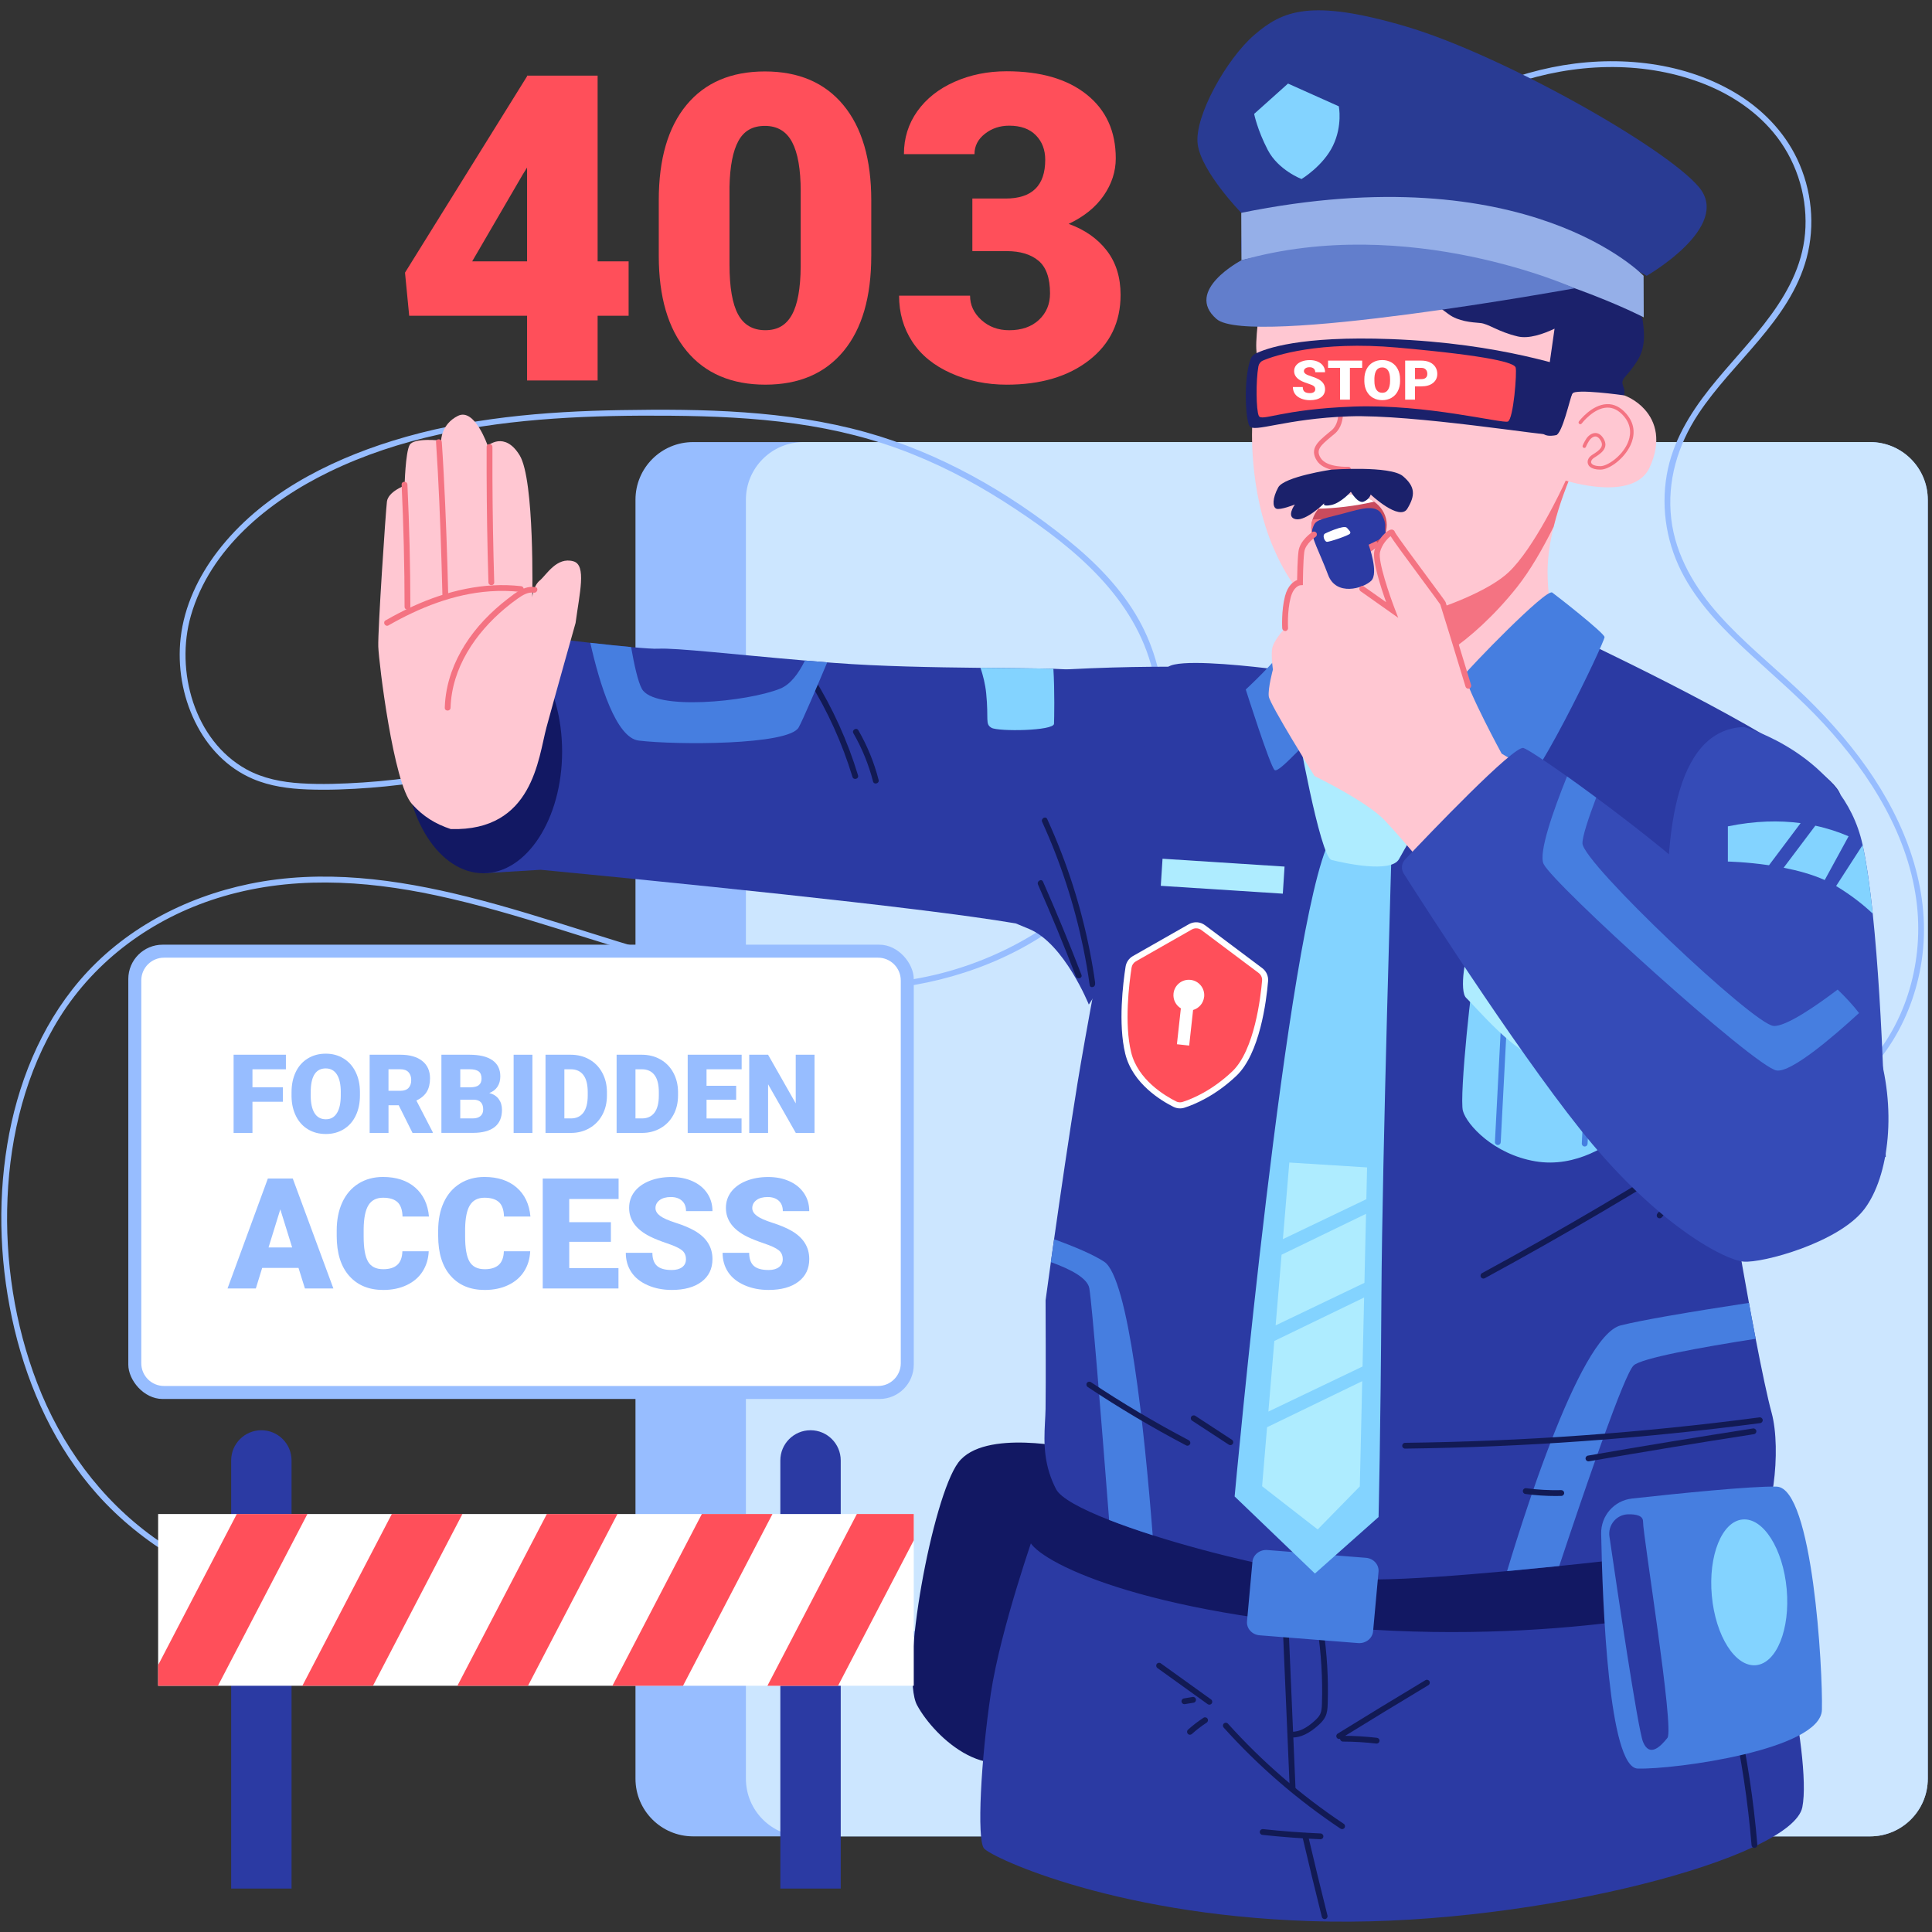 <?xml version="1.0" encoding="UTF-8"?>
<svg id="Layer_2" data-name="Layer 2" xmlns="http://www.w3.org/2000/svg" viewBox="0 0 1000 1000">
  <rect x="0" y="0" width="1000" height="1000" fill="#333333" stroke="none"/>
  <g>
    <path d="m997.82,258.67v661.97c0,16.49-13.37,29.86-29.86,29.86H358.77c-16.49,0-29.85-13.37-29.85-29.86V258.67c0-16.49,13.36-29.85,29.85-29.85h609.19c16.49,0,29.86,13.36,29.86,29.85Z" fill="#97bdff"/>
    <path d="m997.82,258.67v661.97c0,16.49-13.37,29.86-29.86,29.86H415.93c-16.48,0-29.85-13.37-29.85-29.86V258.67c0-16.49,13.37-29.85,29.85-29.85h552.02c16.49,0,29.86,13.36,29.86,29.85Z" fill="#cce6ff"/>
  </g>
  <g>
    <path d="m586.11,824.24c-41.48,13.07-84.84,18.3-128.1,21.06-44.79,2.86-89.76,4.02-134.64,3.02-44.34-.99-89.04-3.77-132.82-11.17-38.98-6.59-78.35-18.01-110.83-41.31-27.83-19.96-48.24-48.11-60.47-79.96-11.69-30.41-16.76-63.46-15.35-95.98,1.41-32.54,9.57-65.41,26.94-93.21,18.71-29.93,48.02-51.2,81.54-61.77,37.08-11.69,75.71-9.51,113.29-1.48,42.73,9.12,83.62,24.92,125.78,36.2,39.65,10.61,81.26,17.32,122.13,10.11,34.65-6.11,68.28-21.74,92.83-47.32,23.76-24.76,37.42-59.02,36.17-93.43-.61-16.74-4.86-33.35-13.03-48.02-9.15-16.4-22.56-29.98-37.09-41.69-30.7-24.73-66.29-45.02-104.4-55.6-41.02-11.39-84.35-12.13-126.63-11.42-39.79.66-80.09,4.01-118.27,15.89-34.12,10.61-68.32,28.28-90.47,57.15-9.99,13.02-17.34,28.44-19.19,44.87-1.66,14.69.92,29.95,7.39,43.25s16.63,24,29.99,29.72c8.91,3.81,18.64,5.1,28.25,5.46,10.83.4,21.73-.04,32.54-.87,21.07-1.61,41.95-5.18,62.37-10.58,1.86-.49,1.07-3.39-.8-2.89-21.35,5.65-43.19,9.29-65.23,10.73-10.74.7-21.61,1.11-32.37.44-9.7-.61-19.46-2.48-28.05-7.21-27.04-14.89-36.97-51.11-28.79-79.55,9.98-34.7,40.3-59.25,71.6-74.45,36.2-17.58,76.45-24.8,116.31-27.55,20.1-1.38,40.28-1.68,60.42-1.5,21.57.19,43.2,1.09,64.58,4.11s40.94,7.93,60.33,15.68,36.66,17.33,53.54,28.5c31.02,20.53,61.9,46.15,71.06,83.89,8.21,33.85-.59,70.92-20.7,99.02s-54,48.42-88.5,57.32c-39.92,10.29-81.38,6.13-121.03-3.35-41.96-10.03-82.32-25.64-124.15-36.12-36.99-9.27-75.41-14.52-113.16-6.73-33.7,6.95-65.52,23.76-87.99,50.14-20.35,23.89-32.25,53.96-37.34,84.71-5.24,31.67-3.73,64.5,3.74,95.69,7.47,31.14,21.21,61.07,42.58,85.15,23.69,26.7,55.37,44.08,89.07,54.88,40.23,12.9,82.97,17.39,124.93,20.47,44.48,3.27,89.12,3.75,133.69,2.49,42.93-1.21,86.14-3.15,128.6-9.89,20.48-3.25,40.75-7.76,60.53-13.99,1.84-.58,1.05-3.48-.8-2.89h0Z" fill="#97bdff"/>
    <path d="m711.01,285.02c-22.59-25.98-35.64-59.64-36.59-94.05-.92-33.48,10.02-66.07,30.67-92.4,20.08-25.61,47.96-44.96,78.75-55.38,30.79-10.42,65.28-11.98,96.05-.57,14.5,5.38,27.98,13.92,37.95,25.86,11.41,13.65,17.39,31.45,16.66,49.22-1.43,34.72-29.48,58.12-49.54,83.41-10.44,13.17-19.25,27.69-22.21,44.47-3.22,18.28.13,37.04,9.14,53.23,8.4,15.09,20.75,27.54,33.35,39.15,13.19,12.15,26.86,23.74,39.02,36.97,23.9,26.01,44.22,58.25,48.01,94.1,3.25,30.7-6.5,63.28-28.63,85.27-5.52,5.48-11.73,10.17-18.47,14.04-1.67.96-.16,3.55,1.51,2.59,27.7-15.89,44.55-45.31,48.37-76.58,4.24-34.78-8.98-68.81-28.73-96.91-10.66-15.16-23.23-28.91-36.79-41.51s-27.6-24.04-39.8-37.68-22.48-30.63-24.69-49.68c-2.26-19.46,3.3-38.08,13.98-54.27,17.91-27.15,47.3-48.12,56.07-80.7,4.58-17.01,2.66-35.43-4.87-51.31-6.93-14.59-18.66-26.36-32.49-34.51-28.01-16.5-63.17-19.34-94.56-12.91-32.47,6.65-62.93,23.02-86.51,46.3-23.53,23.22-39.59,53.28-43.97,86.18-4.56,34.26,3.12,69.83,21.14,99.31,4.43,7.25,9.5,14.1,15.07,20.51,1.27,1.46,3.38-.67,2.12-2.12h0Z" fill="#97bdff"/>
  </g>
  <g>
    <g>
      <path d="m553.1,346.41c-2.34.12-4.98-.19-7.87-.26-10.07-.24-23.2-.32-37.72-.48-24.13-.26-52.04-.73-75.86-2.56-1.17-.09-2.33-.18-3.49-.27-3.89-.3-7.73-.62-11.53-.95-36.09-3.07-66.98-6.64-75.94-6.12-2.11.12-7.25-.22-14.07-.85-6.03-.55-13.39-1.33-21.12-2.2-25.59-2.86-55.35-6.68-55.35-6.68v125.95s13.54-.82,29.67-1.79c58,5.55,195.15,19.09,245.93,27.76,2.43.99,4.77,1.97,7.01,2.91,18.18,7.62,30.81,39.08,30.81,39.08,0,0,42.78-64.92,47.6-86.61,4.78-21.52,46.77-85.83,47.69-86.8-.94.34-43.52-3.34-105.76-.12Z" fill="#2b3aa3"/>
      <ellipse cx="250.16" cy="389.01" rx="40.79" ry="62.98" fill="#121863"/>
      <g>
        <path d="m297.93,322.4s-10.68,37.87-15.04,53.96c-4.34,16.08-6.93,53.96-49.54,52.77h-.02c-7.92-2.65-14.25-6.43-20.14-13.04-9.57-10.73-17.1-73.16-17.39-81.4-.29-8.26,3.83-69.93,4.48-75.08.66-5.15,9.14-8.26,9.14-8.26,0,0,.43-17.11,2.61-21.04,2.16-3.91,16.3-2.26,16.3-2.26,0,0,0-8.47,8.7-12.8,8.7-4.33,15.43,15.48,15.43,15.48,0,0,8.7-7.84,16.52,4.94,7.83,12.8,6.52,73.43,6.52,73.43,0,0,.44-5.78,3.92-8.66,3.47-2.89,8.7-12.38,17.4-9.9,6.83,1.94,3.18,16.35,1.11,31.85Z" fill="#ffc7d2"/>
        <g>
          <path d="m277.06,303.88c-5.62-.85-10.25,2.96-14.42,6.19s-8.31,6.9-12.02,10.84c-7.37,7.83-13.37,16.96-16.96,27.13-2.07,5.88-3.26,12.06-3.45,18.29-.06,1.93,2.94,1.93,3,0,.62-20.61,12.82-38.59,28.21-51.46,2.2-1.84,4.46-3.61,6.82-5.25s5.09-3.29,8.02-2.85c1.89.29,2.7-2.6.8-2.89h0Z" fill="#f47382"/>
          <path d="m207.88,250.82c.99,21.07,1.51,42.16,1.53,63.25,0,1.93,3,1.93,3,0-.03-21.09-.54-42.18-1.53-63.25-.09-1.92-3.09-1.93-3,0h0Z" fill="#f47382"/>
          <path d="m225.69,228.81c1.39,20.74,2.2,41.53,2.84,62.3.17,5.54.32,11.09.46,16.63.05,1.93,3.05,1.93,3,0-.51-20.78-1.22-41.56-2.32-62.32-.29-5.54-.61-11.07-.99-16.61-.13-1.92-3.13-1.93-3,0h0Z" fill="#f47382"/>
          <path d="m251.88,231.29c-.06,18.24.11,36.48.52,54.72.12,5.14.25,10.28.41,15.42.06,1.93,3.06,1.93,3,0-.55-18.23-.86-36.47-.93-54.71-.02-5.14-.02-10.28,0-15.42,0-1.93-2.99-1.93-3,0h0Z" fill="#f47382"/>
          <path d="m201.08,323.7c16.12-9.23,33.82-16.3,52.51-17.63,5.37-.38,10.76-.28,16.1.33,1.91.22,1.9-2.78,0-3-19.21-2.2-38.45,2.44-55.88,10.37-4.86,2.21-9.6,4.69-14.24,7.34-1.68.96-.17,3.55,1.51,2.59h0Z" fill="#f47382"/>
        </g>
      </g>
      <g>
        <path d="m418.75,352.47c9.61,15.5,17.18,32.2,22.48,49.65.56,1.84,3.46,1.06,2.89-.8-5.37-17.69-13.04-34.66-22.78-50.37-1.02-1.64-3.61-.13-2.59,1.51h0Z" fill="#121a54"/>
        <path d="m441.71,379.52c4.51,7.83,7.92,16.21,10.17,24.96.48,1.87,3.38,1.08,2.89-.8-2.31-8.99-5.84-17.63-10.47-25.67-.96-1.67-3.56-.16-2.59,1.51h0Z" fill="#121a54"/>
        <g>
          <path d="m539.43,425.44c9.52,20.85,16.66,42.78,21.28,65.23,1.31,6.36,2.41,12.77,3.31,19.2.27,1.9,3.16,1.09,2.89-.8-3.22-22.98-9.05-45.58-17.37-67.25-2.32-6.04-4.83-12.01-7.52-17.9-.8-1.75-3.39-.23-2.59,1.51h0Z" fill="#121a54"/>
          <path d="m537.27,457.86c6.92,15.67,13.45,31.5,19.59,47.49.69,1.78,3.59,1.01,2.89-.8-6.24-16.23-12.87-32.3-19.89-48.21-.78-1.76-3.36-.24-2.59,1.51h0Z" fill="#121a54"/>
        </g>
      </g>
      <path d="m428.17,342.83c-6.16,14.7-12.46,29.39-14.75,33.64-5.03,9.31-63.53,9.17-82.79,6.86-11.74-1.41-20.25-29.16-25.1-50.62,7.73.88,15.09,1.65,21.12,2.2,1.67,9.54,3.55,17.81,5.52,21.53,6.17,11.63,54.7,6.86,71.65,0,5.28-2.13,9.5-7.78,12.83-14.56,3.79.32,7.63.64,11.53.95Z" fill="#467ee0"/>
      <path d="m545.57,374.6c-.15,3.77-28.95,4.11-32.38,2.11-3.42-2-1.37-4.16-2.74-17.86-.47-4.7-1.62-9.23-2.94-13.19,14.51.16,27.65.24,37.72.48.73,11.39.42,26.07.33,28.45Z" fill="#83d3ff"/>
    </g>
    <g>
      <g>
        <g>
          <g>
            <path d="m669.2,371.94s7.62,63.13,62.48,77.61c54.83,14.51,84.7-62.38,84.7-62.38,0,0-15.29-60.72-15.36-91.21,0-7.56,1.26-15.57,3.15-23.32,5.77-23.47,17.47-44.6,17.47-44.6l-82.89-5.35s-.27,3.06-7.88,54.29c-1.83,12.32-6.35,24.21-12.18,35.18-18.32,34.56-49.48,59.77-49.48,59.77Z" fill="#ffc7d2"/>
            <path d="m718.68,312.17c3.51,14.86,7.21,28.58,9.46,31.44,5.35,6.79,33.91-10.53,57.08-39.73,6.72-8.48,13.19-19.64,18.94-31.23,5.77-23.47,17.47-44.6,17.47-44.6l-82.89-5.35s-.27,3.06-7.88,54.29c-1.83,12.32-6.35,24.21-12.18,35.18Z" fill="#f47382"/>
          </g>
          <g>
            <path d="m847.66,186.46c-5.3,8.26-7.56,8.72-7.9,11.26-.32,2.42,3.56,5.83-1.92,10.62-.28.25-.58.5-.91.75-2.92,2.23-6.68,2.76-10.02,2.64-19.41,24.65-44.91,30.2-44.91,30.2l-115.83-55.19-9.12-4.35h-.03s-.58-1.22-1.48-3.42h0c-.67-1.66-1.52-3.88-2.44-6.58-1.03-3.03-2.14-6.66-3.17-10.76-1.67-1.43-7.5-6.87-6.4-12.14,1.29-6.14,1.25-9.13.71-10.85-.54-1.72-3.12-11.95-1.11-17.09,2.01-5.13,3.46-6.81,4.03-8.11.57-1.3-2.25-14.98,2.38-21.31,1.5-2.06,2.64-3.36,3.53-4.28.84-.87,1.47-1.4,1.97-1.9.59-.59,1.02-1.13,1.47-2.16,1.24-2.83,8.04-21.22,12.61-22.3,4.57-1.09,7.98-.89,9.52-3.03,1.55-2.14,13.86-18.9,19.31-19.57,5.45-.67,11.75,2.91,13.64,2,1.89-.9,15.47-9.97,20.82-7.16,5.36,2.81,8.3,6.05,10.1,5.46,1.8-.59,22.76-7.01,28.77-1.04,6.01,5.97,7.52,8.99,9.3,9.11,1.78.12,22.92,1.81,26.4,7.98,3.48,6.18,4.04,8.43,5.74,8.88s20.86,7.76,22.92,14.96c2.06,7.21,3.21,12.25,3.58,12.7s15.02,16.22,13.84,23.81c-1.17,7.59-3.05,12.88-2.63,14.4s-2.1,12.77-5.2,21.43c-3.1,8.66,4.74,11.08,4.91,13.58.17,2.5,2.79,13.19-2.51,21.45Z" fill="#1b216b"/>
            <path d="m853.85,241.98c-8.37,18.08-43.44,6.77-43.44,6.77,0,0-.03.07-.11.24-1.45,3.19-16.23,34.88-29.56,47.31-8.81,8.26-27.88,16.42-46.12,21.84t-.03,0c-5.49.55-17.03,3.25-32.36,1.97-15.36-1.27-29.5-5.25-43.01-36.36-13.1-30.14-11.14-63.55-11-65.6,0-.08,0-.11,0-.11.59-4.51,1.37-8.19,2.11-10.93,2.37-8.83.45-16.14-.08-26.69-.19-3.86.45-10.84,1.34-18.14h0c.17-.49,6.25-17.76,7.19-19.33.94-1.59,6.57,3.04,11.04,4.22s9.1-.76,12.67-2.72c3.57-1.96,4.22,1.37,12.98,2.09,8.76.72,19.12-3.4,19.12-3.4,0,0,3.81,6.26,8.4,9.83,4.59,3.58,12.49,3.55,15.76,3.61,3.26.07,6.09,2.39,11.09,6.07,5,3.69,11.88,4.17,16.26,4.53,4.38.36,9.08,4.49,19.48,6.96,5.82,1.38,13.45-1.35,19.05-4.02-.61,4.15-1.59,11.01-2.63,18.46-.51,5.05-1.16,10.8-2.09,15.64-1.3,10.24-2.25,18.66-1.8,19.48,1.12,2.07,4.48,2.16,7.24,1.49,2.8-.62,6.08-18.23,8.47-21.49,1.23-1.69,6.41-2.45,12.53-2.07,5.93.38,12.75,1.83,17.72,4.57,2.58,1.44,5.03,3.31,7.1,5.6,5.99,6.6,8.85,16.69,2.67,30.15Z" fill="#ffc7d2"/>
            <path d="m825.19,242.72c.84.22,1.9.36,3.2.36,4.52,0,12.31-5.57,15.6-12.76,1.86-4.06,2.98-10.17-2.23-16.17-2.98-3.43-6.36-5.1-10.05-4.97-7.85.27-14.21,8.6-14.47,8.95-.3.4-.22.96.18,1.26.4.3.96.22,1.26-.18.06-.08,6.11-8,13.1-8.23,3.12-.11,6.03,1.36,8.63,4.35,4.58,5.28,3.59,10.66,1.96,14.25-3.11,6.8-10.49,11.71-13.96,11.7-2.69,0-4.49-.67-4.82-1.78-.23-.78.32-1.77,1.37-2.46.22-.14.45-.29.68-.44,2.89-1.86,7.26-4.67,4.37-9.54-1.41-2.38-3.05-2.91-4.16-2.93-2.08-.04-3.85,1.53-4.74,2.89-1.31,2.01-1.9,3.56-1.92,3.62-.17.46.06.98.53,1.16.46.17.98-.06,1.16-.53,0-.01.55-1.44,1.74-3.27.67-1.02,1.95-2.1,3.2-2.08.96.02,1.86.71,2.66,2.05,1.86,3.13-.4,4.92-3.79,7.11-.24.15-.47.31-.7.45-1.75,1.15-2.57,2.91-2.1,4.48.25.84,1.02,2.09,3.34,2.7Z" fill="#f47382"/>
            <path d="m689.04,243.1c4.33,1.14,8.72.9,9.02.89.66-.04,1.16-.61,1.12-1.27-.04-.66-.6-1.17-1.27-1.13-.11,0-11.08.59-14.3-4.47-2.66-4.18-.34-6.36,5.65-11.32.51-.42,1.03-.85,1.57-1.3,6.91-5.8,3.54-18.14,3.39-18.67-.18-.64-.84-1.01-1.48-.83-.64.18-1.01.84-.83,1.48.03.11,3.1,11.38-2.62,16.18-.53.45-1.05.88-1.55,1.29-5.62,4.65-10.05,8.32-6.15,14.46,1.6,2.52,4.51,3.92,7.44,4.69Z" fill="#f47382"/>
            <g>
              <path d="m678.82,274.7c1.07,8.98,10.64,15.22,21.37,13.93,5.65-.68,10.49-3.3,13.66-6.94,2.85-3.28,4.34-7.38,3.83-11.64-.51-4.25-2.92-7.88-6.44-10.39-3.94-2.82-9.28-4.23-14.93-3.56-5.77.69-10.69,3.41-13.84,7.18-1.42,1.68-2.48,3.58-3.09,5.59-.58,1.86-.78,3.82-.54,5.82Z" fill="#c94b5d"/>
              <path d="m682.46,263.29c4.29-.09,8.86-.41,13.58-.98,5.39-.64,10.51-1.55,15.2-2.65-3.94-2.82-9.28-4.23-14.93-3.56-5.77.69-10.69,3.41-13.84,7.18Z" fill="#fff"/>
              <path d="m678.82,274.7c1.07,8.98,10.64,15.22,21.37,13.93,5.65-.68,10.49-3.3,13.66-6.94-7.81-8.76-20.58-13.87-34.49-12.81-.58,1.86-.78,3.82-.54,5.82Z" fill="#f47382"/>
            </g>
            <path d="m647.34,185.77c.43-1.17,1.32-2.11,2.44-2.68,5.18-2.64,23.17-9.35,70.04-7.58,58.04,2.19,92.13,15.19,99.04,16.54s15.72,5.38,18.39,6.24,3.31,3.01,3.31,3.01l-.03,3.32s-25.44-3.62-26.72-.88-5.12,20.75-8.47,21.49-74.17-10.91-107.1-9.73c-32.93,1.18-49.29,8.61-51.49,5.06-2.08-3.35-3.23-24.4.58-34.79Z" fill="#1b216b"/>
            <path d="m651.33,189.68c.25-1.38,1.12-2.51,2.31-3.03,5.85-2.58,29.3-10.35,69.6-6.75,48.71,4.34,60.48,7.91,61.25,10.29s-1.13,26.82-4.01,27.99-42.12-9.1-79.83-7.74c-37.71,1.36-47.6,7.93-49.11,4.77-1.37-2.86-1.55-18.06-.21-25.52Z" fill="#ff4f5a"/>
            <path d="m689.04,243.1s-24.39,3.62-27.43,9.18-3.04,10.13-1.01,11.01,9.62-2.15,9.62-2.15c0,0-4.81,6.6.51,7.6,5.32,1,14.69-8.27,14.69-8.27,0,0-1.34,1.93,3.63.92s10.15-6.83,10.15-6.83c0,0,3.66,6.4,6.72,5.06s3.54-3.66,3.54-3.66c0,0,14.93,14.04,18.98,7.33s4.3-11.26-2.28-16.83-37.11-3.36-37.11-3.36Z" fill="#1b216b"/>
          </g>
        </g>
        <g>
          <path d="m852.34,142.74s44.16-25.28,27.1-45.81c-17.06-20.53-102.16-68.61-151.72-83.23-49.56-14.62-63.98-8.06-78.39,4.28-14.4,12.34-31.27,42.35-29.41,56.64,1.86,14.29,22.54,35.53,22.54,35.53,0,0,73.66-11.85,119.58-2.28,45.92,9.58,90.28,34.87,90.28,34.87Z" fill="#293b93"/>
          <path d="m642.47,110.15l.1,24.57s57.03-14.31,113.8-2.25c56.77,12.06,94.43,31.79,94.43,31.79l-.08-21.5s-59.86-62.81-208.24-32.6Z" fill="#95afe8"/>
          <path d="m642.57,134.72s-29.93,15.65-12.89,30.4c17.04,14.75,185.43-15.9,185.43-15.9,0,0-85.93-39.05-172.54-14.5Z" fill="#627ecc"/>
        </g>
        <path d="m666.69,43.26l26.28,11.77s2.02,9.98-3.06,20.44-16.23,17.19-16.23,17.19c0,0-11.99-4.54-17.45-14.98-5.45-10.43-7.09-18.72-7.09-18.72l17.54-15.71Z" fill="#83d3ff"/>
        <g>
          <path d="m680.77,201.48c0-.71-.26-1.27-.79-1.66-.53-.4-1.45-.81-2.78-1.23-1.33-.43-2.41-.84-3.25-1.23-2.74-1.29-4.11-3.05-4.11-5.3,0-1.12.34-2.11,1.02-2.96.68-.85,1.65-1.52,2.89-2,1.25-.48,2.65-.71,4.21-.71s2.88.26,4.08.78c1.2.52,2.14,1.26,2.81,2.21s1,2.05,1,3.28h-5.08c0-.82-.26-1.46-.79-1.91-.53-.45-1.24-.68-2.14-.68s-1.63.19-2.15.58c-.53.38-.79.87-.79,1.46,0,.52.29.99.87,1.41.58.42,1.6.86,3.06,1.3,1.46.45,2.66.93,3.6,1.45,2.28,1.26,3.42,2.99,3.42,5.2,0,1.77-.7,3.15-2.09,4.16-1.39,1.01-3.3,1.51-5.73,1.51-1.71,0-3.26-.29-4.65-.88-1.39-.59-2.43-1.39-3.13-2.41-.7-1.02-1.05-2.2-1.05-3.53h5.11c0,1.08.29,1.88.88,2.39.58.51,1.54.77,2.85.77.84,0,1.51-.17,2-.52.49-.35.73-.83.73-1.46Z" fill="#fff"/>
          <path d="m705.05,190.41h-6.34v16.44h-5.09v-16.44h-6.22v-3.76h17.66v3.76Z" fill="#fff"/>
          <path d="m724.68,197.16c0,1.97-.38,3.71-1.15,5.23-.76,1.52-1.85,2.68-3.26,3.5-1.41.82-3.01,1.23-4.81,1.23s-3.39-.4-4.79-1.19c-1.39-.79-2.48-1.92-3.26-3.39-.78-1.47-1.19-3.16-1.23-5.06v-1.14c0-1.98.38-3.72,1.14-5.24.76-1.51,1.85-2.68,3.26-3.5,1.42-.82,3.03-1.23,4.84-1.23s3.39.41,4.79,1.22c1.4.81,2.49,1.97,3.27,3.47.78,1.5,1.17,3.22,1.18,5.17v.93Zm-5.18-.85c0-2.01-.35-3.53-1.05-4.57s-1.7-1.56-3.01-1.56c-2.55,0-3.9,1.83-4.05,5.49v1.48c-.01,1.98.33,3.5,1.02,4.56.69,1.06,1.71,1.6,3.06,1.6s2.28-.52,2.97-1.57,1.05-2.55,1.06-4.51v-.93Z" fill="#fff"/>
          <path d="m732.4,199.99v6.85h-5.09v-20.19h8.43c1.61,0,3.04.28,4.29.85,1.24.57,2.21,1.38,2.89,2.43.68,1.05,1.02,2.24,1.02,3.57,0,1.97-.74,3.54-2.21,4.72-1.47,1.18-3.5,1.77-6.07,1.77h-3.25Zm0-3.76h3.34c.99,0,1.74-.24,2.26-.71.52-.47.78-1.14.78-2,0-.94-.27-1.7-.8-2.26-.53-.56-1.26-.85-2.18-.86h-3.39v5.83Z" fill="#fff"/>
        </g>
      </g>
      <g>
        <path d="m555.67,749.8s-46.34-10.63-59.68,7.24c-13.34,17.87-30.23,109.07-21.31,125.57,8.92,16.51,39.19,45.39,63.73,19.74,24.54-25.65,50.61-144.6,17.26-152.55Z" fill="#121863"/>
        <g>
          <path d="m536.05,791.64s-18.15,51.19-23.22,85.03c-5.07,33.84-7.34,75.42-3.51,80.07,3.83,4.65,70.57,36.26,178.96,37.86,108.39,1.61,239.43-32.99,244.61-59.21,5.18-26.22-16.82-121.24-25.93-126.15-9.11-4.91-370.91-17.61-370.91-17.61Z" fill="#2b3aa3"/>
          <g>
            <path d="m669.08,927.57c-.8,0-1.46-.63-1.5-1.44l-3.46-80.35c-.04-.83.61-1.53,1.43-1.56.83-.05,1.53.61,1.56,1.43l3.46,80.35c.04.83-.61,1.53-1.43,1.56-.02,0-.04,0-.07,0Z" fill="#121a54"/>
            <path d="m694.67,946.75c-.29,0-.57-.08-.83-.25-22.25-14.83-42.6-32.43-60.48-52.32-.55-.62-.5-1.56.11-2.12.62-.55,1.56-.5,2.12.11,17.71,19.7,37.87,37.13,59.92,51.83.69.46.88,1.39.42,2.08-.29.43-.76.67-1.25.67Z" fill="#121a54"/>
            <path d="m683.49,952s-.04,0-.07,0c-9.99-.43-20.09-1.2-30.02-2.27-.82-.09-1.42-.83-1.33-1.65.09-.82.83-1.42,1.65-1.33,9.87,1.06,19.9,1.82,29.83,2.25.83.04,1.47.74,1.43,1.56-.03.81-.7,1.44-1.5,1.44Z" fill="#121a54"/>
            <path d="m685.64,993.32c-.67,0-1.28-.45-1.45-1.13-3.46-13.78-6.85-27.79-10.09-41.63-.19-.81.31-1.61,1.12-1.8.81-.18,1.61.31,1.8,1.12,3.23,13.83,6.62,27.82,10.08,41.58.2.8-.29,1.62-1.09,1.82-.12.03-.25.04-.37.04Z" fill="#121a54"/>
            <path d="m668.92,899.35c-.05,0-.11,0-.16,0-.83,0-1.49-.69-1.48-1.52.01-.83.72-1.49,1.52-1.48,3.6.04,7.33-1.77,11.53-5.55,1.35-1.22,2.38-2.29,2.99-3.56.73-1.53.85-3.34.91-5.39.42-13.07-.37-26.25-2.37-39.17-.13-.82.43-1.58,1.25-1.71.82-.12,1.58.43,1.71,1.25,2.03,13.11,2.84,26.47,2.4,39.72-.07,2.3-.22,4.53-1.21,6.59-.87,1.82-2.29,3.24-3.69,4.49-4.73,4.25-9.12,6.32-13.41,6.32Z" fill="#121a54"/>
            <path d="m908.09,956.45c-.77,0-1.43-.59-1.49-1.38-3.72-44.98-13.48-89.28-29.01-131.65-.29-.78.11-1.64.89-1.92.78-.28,1.64.11,1.92.89,15.62,42.63,25.44,87.19,29.19,132.44.07.83-.55,1.55-1.37,1.62-.04,0-.08,0-.12,0Z" fill="#121a54"/>
            <path d="m693.17,900.1c-.5,0-.99-.25-1.28-.71-.44-.71-.22-1.63.49-2.07,15.03-9.29,30.31-18.59,45.41-27.66.71-.43,1.63-.2,2.06.51.43.71.2,1.63-.51,2.06-15.1,9.06-30.36,18.36-45.38,27.64-.25.15-.52.22-.79.22Z" fill="#121a54"/>
            <path d="m712.56,902.47c-.06,0-.12,0-.18,0-5.71-.67-11.52-1.02-17.27-1.03-.83,0-1.5-.67-1.5-1.5,0-.83.67-1.5,1.5-1.5h0c5.86.01,11.79.37,17.61,1.05.82.1,1.41.84,1.31,1.67-.09.76-.74,1.33-1.49,1.33Z" fill="#121a54"/>
            <path d="m625.96,882.34c-.3,0-.61-.09-.87-.28l-26.02-18.69c-.67-.48-.83-1.42-.34-2.09.48-.67,1.42-.83,2.09-.34l26.02,18.69c.67.48.83,1.42.34,2.09-.29.41-.75.62-1.22.62Z" fill="#121a54"/>
            <path d="m613.04,882.08c-.72,0-1.36-.52-1.48-1.26-.13-.82.42-1.59,1.24-1.72l4.5-.74c.81-.13,1.59.42,1.72,1.24.13.82-.42,1.59-1.24,1.72l-4.5.74c-.08.01-.17.02-.25.02Z" fill="#121a54"/>
            <path d="m615.92,897.9c-.41,0-.82-.17-1.12-.5-.55-.62-.5-1.56.11-2.12,2.5-2.25,5.2-4.32,8.01-6.16.69-.45,1.62-.26,2.08.44s.26,1.62-.44,2.08c-2.68,1.75-5.26,3.73-7.65,5.88-.29.26-.65.38-1,.38Z" fill="#121a54"/>
          </g>
        </g>
        <g>
          <path d="m906.79,785.02s1.06,36.26-5.29,40.93c-6.35,4.67-97.92,26.42-211.51,16.03-113.6-10.39-159.37-38.15-157.48-46.38,1.89-8.24,9.65-33.23,9.65-33.23l364.63,22.66Z" fill="#121863"/>
          <path d="m943.87,454.73c-17.11,53.43-51.81,136.65-49.23,155.86,1.83,13.63,6.1,39.18,10.61,63.77.43,2.36.86,4.71,1.29,7.04.74,3.93,1.47,7.79,2.19,11.55,3.16,16.38,6.16,30.63,8.23,38.19,5.26,19.22.77,58.29-10.19,66.56-1.05.8-2.15,1.31-3.32,1.49-7.09,1.12-50.67,6.65-96.39,11.37-9.01.92-18.09,1.81-27,2.64-26.03,2.39-50.5,4.17-66.9,4.31-3.08.03-5.88-.01-8.35-.1-7.21-.27-16.25-1.32-26.31-2.95h-.01c-9.39-1.53-19.68-3.55-30.25-5.93-17.39-3.91-35.53-8.77-51.62-13.9-8.17-2.6-15.8-5.27-22.54-7.9-14.7-5.76-25.13-11.4-27.49-15.99-1.46-2.84-2.58-5.61-3.43-8.32-3.98-12.64-2.15-23.85-1.98-33.2.21-11.34.01-56.18.01-56.18,0,0,1.04-7.68,2.73-19.75.51-3.59,1.07-7.57,1.67-11.85,3.24-22.83,7.81-54.19,12.13-80.81,7.88-48.39,38.64-209.96,47.07-215.55,5.68-3.77,33.57-1.23,51.12.82,8.47.99,14.53,1.87,14.53,1.87l3.41,7.29,25.46,29.67.04.04h0s8.76,6.89,8.76,6.89l4.29,2.62h0l.03.98,1.88-1.87h.01s.03-.04.03-.04l65.35-65.29s14.65-10.9,24.73-3.35c0,0,9.48,4.36,23.63,11.2,40.43,19.56,119.1,59.32,124.49,75.31,2.05,6.09-1.96,22.49-8.68,43.51Z" fill="#2b3aa3"/>
          <g>
            <path d="m709.08,398.61s-15.18,79.27-16.6,157.12-.41,147.97-8.58,175.74c-8.17,27.77-8.99,30.62-6.86,39.95s-3.02,33.74,1.46,43.03" fill="#fff"/>
            <path d="m678.04,814.67c-2.65-5.48-2.03-15.74-1.43-25.67.42-6.99.82-13.6-.07-17.47-2.17-9.5-1.31-12.41,6.87-40.21,6.57-22.3,7.19-72.83,7.92-131.34.18-14.32.36-29.14.64-44.27,1.41-77,16.46-156.41,16.61-157.2l.98.19c-.15.79-15.19,80.12-16.59,157.03-.28,15.13-.46,29.94-.64,44.27-.73,58.58-1.36,109.17-7.96,131.61-8.12,27.57-8.96,30.45-6.86,39.7.92,4.01.51,10.69.09,17.75-.56,9.34-1.2,19.92,1.33,25.17l-.9.44Z"/>
          </g>
          <g>
            <path d="m850.44,518.82s-2.67,61.15-9.67,67.14c-7,6-24.74,18.77-46.15,15.12-21.4-3.65-35.37-18.82-37.41-26.07-2.04-7.25,5.03-73.51,6.36-73.17,1.33.34,86.86,16.98,86.86,16.98Z" fill="#83d3ff"/>
            <path d="m775.27,592.66s-.05,0-.08,0c-.83-.04-1.46-.75-1.42-1.58l4.43-85.32c.04-.83.75-1.46,1.58-1.42.83.04,1.46.75,1.42,1.58l-4.43,85.32c-.04.8-.7,1.42-1.5,1.42Z" fill="#467ee0"/>
            <path d="m820.23,593.43s-.06,0-.08,0c-.83-.05-1.46-.75-1.41-1.58,1.39-25.07,2.25-50.52,2.55-75.63,0-.83.7-1.5,1.52-1.48.83,0,1.49.69,1.48,1.52-.3,25.16-1.16,50.65-2.56,75.76-.04.8-.71,1.42-1.5,1.42Z" fill="#467ee0"/>
            <path d="m855.92,522.78s4.99-27.91,1.76-31.1c-3.23-3.19-14.52-7.08-34.4-6.93-19.89.14-55.29-6.95-60.34.68s-7.62,27.85-4.05,31.06c3.57,3.21,27.59,31.71,38.09,30.48,10.5-1.23,57.66-16.12,58.94-24.18Z" fill="#aeecff"/>
          </g>
          <rect x="601.24" y="446.46" width="63.29" height="14.05" transform="translate(30.38 -39.65) rotate(3.68)" fill="#aeecff"/>
          <rect x="775.5" y="457.96" width="72.63" height="14.05" transform="translate(31.49 -51.1) rotate(3.68)" fill="#aeecff"/>
          <g>
            <path d="m695.61,837.85c-.09,0-.18,0-.27-.01l-33.56-2.65c-.84-.07-1.62-.46-2.14-1.08-.46-.55-.68-1.23-.61-1.93l1.34-14.75c.13-1.43,1.45-2.55,3.02-2.55.09,0,.17,0,.26,0l33.56,2.66c.84.07,1.61.45,2.12,1.06.46.55.68,1.24.62,1.94l-1.34,14.75c-.13,1.43-1.44,2.55-2.99,2.55h0Z" fill="#fff"/>
            <path d="m663.38,815.39c.07,0,.15,0,.22,0l33.56,2.66c.7.05,1.35.38,1.78.88.38.45.55,1,.5,1.57l-1.34,14.75c-.1,1.17-1.2,2.09-2.49,2.09-.08,0-.15,0-.24,0l-33.56-2.65c-.71-.06-1.37-.39-1.8-.9-.37-.45-.55-1-.5-1.56l1.34-14.75c.1-1.17,1.21-2.09,2.52-2.09m0-1c-1.81,0-3.36,1.28-3.51,3l-1.34,14.75c-.17,1.81,1.27,3.39,3.21,3.55l33.56,2.65c.11,0,.21.01.31.01,1.81,0,3.33-1.29,3.49-3l1.34-14.75c.17-1.81-1.26-3.39-3.2-3.54l-33.56-2.66c-.1,0-.2-.01-.3-.01h0Z"/>
          </g>
          <path d="m713.52,813.55l-2.81,30.81c-.33,3.68-3.8,6.4-7.74,6.1l-50.99-4.03c-3.94-.32-6.86-3.55-6.53-7.23l2.81-30.81c.34-3.68,3.81-6.41,7.74-6.1l50.99,4.03c3.94.31,6.87,3.55,6.53,7.23Z" fill="#467ee0"/>
          <path d="m586.37,494.87l28.99-16.51c2.64-1.5,5.92-1.3,8.35.53l29.62,22.21c2.1,1.57,3.25,4.11,3.03,6.73-.89,10.48-4.3,37.54-16.41,49.02-11.06,10.48-21.83,14.88-26.87,16.49-1.89.61-3.92.44-5.7-.44-6.23-3.1-21.19-12.01-24.96-27.5-3.76-15.46-1.13-36.65.18-45.07.36-2.3,1.74-4.3,3.76-5.45Z" fill="#fff"/>
          <path d="m610.78,570.57c-.68,0-1.37-.16-1.99-.47-5.86-2.92-19.86-11.24-23.31-25.44-3.63-14.91-1.05-35.63.23-43.85.21-1.36,1.02-2.53,2.22-3.22l28.99-16.51c.68-.39,1.45-.59,2.22-.59.98,0,1.91.31,2.7.9l29.62,22.21c1.25.94,1.92,2.42,1.79,3.96-.7,8.26-3.88,36.05-15.45,47.01-10.48,9.93-20.58,14.15-25.67,15.78-.44.14-.89.21-1.35.21Z" fill="#ff4f5a"/>
          <path d="m623.27,515.98c.48-4.38-2.68-8.32-7.06-8.8-4.38-.48-8.32,2.68-8.8,7.06-.35,3.18,1.23,6.13,3.8,7.68l-2.04,18.57,6.35.7,2.02-18.42c3.01-.87,5.35-3.48,5.71-6.79Z" fill="#fff"/>
          <path d="m596.62,794.63c-8.17-2.6-15.8-5.27-22.54-7.91-4.08-52.6-8.83-111.7-10.25-119.9-.9-5.14-9.25-9.73-19.9-13.54.5-3.59,1.06-7.57,1.67-11.85,10.58,3.83,20.13,7.86,25.89,11.61,12.68,8.23,20.93,87.57,25.14,141.58Z" fill="#467ee0"/>
          <path d="m908.73,692.95c-28.28,4.42-59.24,10.02-63.19,13.83-2.42,2.33-8.43,17.47-15.46,36.85-1.23,3.4-2.49,6.93-3.77,10.55-2.89,8.18-5.87,16.79-8.78,25.29-3.73,10.91-7.33,21.65-10.47,31.09-9.01.92-18.09,1.81-27,2.64,2.8-9.32,6.69-21.82,11.27-35.36.63-1.86,1.27-3.74,1.92-5.64,3.03-8.77,6.31-17.85,9.75-26.68,11.59-29.82,24.9-56.76,35.89-59.51,5.56-1.39,14.27-3.08,24.51-4.88,12.65-2.22,27.63-4.6,41.85-6.77.43,2.36.86,4.71,1.29,7.04.74,3.93,1.47,7.79,2.19,11.55Z" fill="#467ee0"/>
          <g>
            <path d="m614.63,748.3c-.23,0-.47-.05-.7-.17-17.48-9.18-34.62-19.35-50.94-30.23-.69-.46-.88-1.39-.42-2.08.46-.69,1.39-.88,2.08-.42,16.24,10.82,33.28,20.94,50.67,30.07.73.39,1.02,1.29.63,2.03-.27.51-.79.8-1.33.8Z" fill="#121a54"/>
            <path d="m636.83,747.99c-.28,0-.57-.08-.82-.24l-18.98-12.41c-.69-.45-.89-1.38-.43-2.08.45-.69,1.38-.89,2.08-.44l18.98,12.41c.69.45.89,1.38.44,2.08-.29.44-.77.68-1.26.68Z" fill="#121a54"/>
            <path d="m727.28,749.8c-.82,0-1.49-.66-1.5-1.48,0-.83.65-1.51,1.48-1.52,61.15-.73,122.87-5.17,183.43-13.17.83-.11,1.58.47,1.68,1.29.11.82-.47,1.58-1.29,1.68-60.68,8.02-122.51,12.46-183.79,13.2h-.02Z" fill="#121a54"/>
            <path d="m822.18,756.39c-.72,0-1.35-.51-1.48-1.24-.14-.82.41-1.59,1.22-1.73,28.3-4.92,57.05-9.64,85.45-14.05.82-.12,1.58.43,1.71,1.25.13.82-.43,1.58-1.25,1.71-28.38,4.4-57.11,9.12-85.4,14.04-.09.02-.17.02-.26.02Z" fill="#121a54"/>
            <path d="m805.37,774.33c-5.29,0-10.61-.35-15.84-1.05-.82-.11-1.4-.86-1.29-1.69.11-.82.87-1.4,1.69-1.29,5.99.8,12.1,1.14,18.15.99h.04c.81,0,1.48.65,1.5,1.46.02.83-.64,1.52-1.46,1.54-.92.02-1.85.03-2.77.03Z" fill="#121a54"/>
            <path d="m767.82,661.78c-.53,0-1.05-.28-1.32-.78-.4-.73-.13-1.64.6-2.03,41.21-22.38,82.07-46.46,121.42-71.58.7-.44,1.63-.24,2.07.46.45.7.24,1.62-.46,2.07-39.41,25.15-80.33,49.27-121.6,71.68-.23.12-.47.18-.71.18Z" fill="#121a54"/>
            <path d="m859.02,630.6c-.36,0-.71-.13-1-.38-.62-.55-.67-1.5-.12-2.12,9.25-10.34,17.76-21.4,25.32-32.87.46-.69,1.39-.88,2.08-.43.69.46.88,1.39.43,2.08-7.64,11.59-16.25,22.77-25.59,33.21-.3.33-.71.5-1.12.5Z" fill="#121a54"/>
          </g>
          <g>
            <path d="m720.53,431.78s-5.11,167.82-5.51,238.73c-.4,70.91-1.48,114.7-1.48,114.7l-32.94,29.25-41.56-39.9s27.11-296.79,49.34-339.89c22.22-43.1,32.15-2.88,32.15-2.88Z" fill="#83d3ff"/>
            <g>
              <polygon points="660.27 686.01 706.23 664 707.05 628.28 663.34 649.44 660.27 686.01" fill="#aeecff"/>
              <polygon points="656.51 730.63 705.25 707.3 706.06 671.59 659.59 694.08 656.51 730.63" fill="#aeecff"/>
              <polygon points="707.22 620.7 707.6 604.25 667.35 601.73 664.02 641.38 707.22 620.7" fill="#aeecff"/>
              <polygon points="655.83 738.73 653.26 769.27 682.03 791.64 703.84 769.36 705.08 714.89 655.83 738.73" fill="#aeecff"/>
            </g>
            <path d="m671.12,374.62s12.04,68.98,18.12,70.5c6.07,1.52,30.86,7.08,34.92-.51,4.06-7.59,34.77-59.08,34.77-59.08,0,0-20.6,20.33-53.72,7.35-33.13-12.98-34.08-18.27-34.08-18.27Z" fill="#aeecff"/>
          </g>
          <path d="m644.8,356.88s9.64-8.81,17.82-18.41c8.18-9.6,35.8-14.28,37.75-15.3,4.28-2.24-15.23,35.6-14.56,37.5s26.24,31.17,26.24,31.17c0,0,40.14-35.37,44.42-40.95,4.28-5.58,43.87-46.44,46.96-44.19,3.09,2.25,26.77,20.82,27.08,23.02s-39.52,85.66-47.11,81.77c-7.59-3.89-36.95-35.42-40.43-35.47-3.48-.06-30.98,18.96-30.98,18.96,0,0-21.58-19.17-27.19-17.38-5.6,1.79-22.71,23.17-25.1,20.94s-14.9-41.66-14.9-41.66Z" fill="#467ee0"/>
        </g>
        <path d="m844.72,775.64c-9.22,1.02-16.13,8.89-15.96,18.16.68,36.43,3.87,121.2,18.92,121.61,19.17.53,94.81-9.72,95.34-30.42s-4.8-114.98-23.44-115.51c-13.04-.37-52.41,3.69-74.86,6.16Z" fill="#467ee0"/>
        <path d="m833.05,795.32c-.87-5.95,3.63-11.38,9.64-11.52,4.11-.09,7.79.67,7.74,3.74-.1,6.92,16.3,107.31,12.63,111.98s-9.33,10.16-12.63,2.08c-2.68-6.57-13.46-79.38-17.38-106.28Z" fill="#2b3aa3"/>
        <ellipse cx="905.35" cy="824.27" rx="19.45" ry="37.87" transform="translate(-71.18 85.71) rotate(-5.22)" fill="#83d3ff"/>
      </g>
      <g>
        <path d="m976.08,598.84l-96.27,4.91s-50.05-225.2,22.94-227.45c0,0,51.1,14.38,61.3,60.83.02.08.03.15.05.23,2.07,9.52,3.8,21.89,5.23,35.55,5.59,53.19,6.75,125.94,6.75,125.94Z" fill="#354bb7"/>
        <path d="m777.25,390.07s-16.99-31.11-19.94-42.76-9.91-35.59-12.85-39.27-22.71-35.02-26.36-31.39-5.98,5.81-5.71,11.69c.26,5.88,8.16,27.35,8.16,27.35,0,0-16.89-13.45-19.04-15.08s-19.18-25.82-19.18-25.82c0,0-6.41,3.75-8.26,9.03s-1.05,15.29-1.05,15.29c0,0-7.9,9.36-8.29,15.96-.4,6.6.45,10.03.45,10.03,0,0-6.29,6.52-6.78,11.05-.49,4.53.47,10.37.47,10.37,0,0-2.68,9.82-2.15,13.96s23.68,41.21,23.68,41.21c0,0,26.92,13,36.37,22.97,9.46,9.97,28.15,32.69,28.15,32.69l58.31-51.82-25.99-15.46Z" fill="#ffc7d2"/>
        <path d="m714.56,265.26s2.65,3.82,2.39,7.18,1.05,4.19.02,5.07-8.57,4.43-8.57,4.43c0,0,5.44,14.81,1.27,18.73s-18.1,8.1-22.27-3.16-9.33-20.14-8.08-23.74,1.12-4.36,11.75-6.89,19.41-6.4,23.5-1.62Z" fill="#2b3aa3"/>
        <path d="m685.92,276.12s9.74-4.68,11.26-2.91,2.15,2.15,1.52,3.04-10.88,4.43-12.02,4.18-2.46-3.53-.76-4.3Z" fill="#fff"/>
        <path d="m964.9,625.93c-13.08,17.22-52.79,28.01-62.54,27.07-9.74-.95-41.67-17.53-78.27-60.93-32.27-38.28-85.4-120.89-97.5-139.87-1.49-2.33-1.2-5.35.7-7.35,12.36-13.08,56.44-59.27,61.27-57.69,2.04.67,10.81,6.39,22.54,14.72,4.64,3.3,9.75,7,15.11,10.97,18.11,13.39,38.92,29.71,53.44,42.97,20.26,18.51,50.86,36.57,71.53,56.39,4.14,3.97,7.89,8.02,11.07,12.15,4.17,5.41,7.37,10.98,9.25,16.74,10.44,32.09,6.5,67.62-6.59,84.84Z" fill="#354bb7"/>
        <path d="m962.24,524.35c-13.18,12.11-35.05,30.88-42.66,29.73-11.19-1.7-115.84-96.56-120.64-106.95-2.64-5.72,4.87-27.16,12.15-45.26,4.64,3.3,9.75,7,15.11,10.97-4.09,10.82-7.18,20.18-7.12,23.67.17,10.16,88.51,93.71,98.9,94.51,6.27.48,21.83-10.23,33.19-18.82,4.14,3.97,7.89,8.02,11.07,12.15Z" fill="#467ee0"/>
        <g>
          <path d="m939.61,427.37l-16.4,21.77c7.24,1.41,14.78,3.45,21.26,6.37l12.36-22.65c-5.07-2.19-10.81-4.11-17.22-5.49Z" fill="#83d3ff"/>
          <path d="m931.99,426.05c-10.89-1.45-23.44-1.26-37.65,1.67v18.22s9.46.17,21.29,1.91l16.36-21.8Z" fill="#83d3ff"/>
          <path d="m969.33,472.9c-4.39-4.16-10.65-9.28-18.96-14.29,4.5-6.99,9.27-14.37,13.73-21.25,2.07,9.52,3.8,21.89,5.23,35.55Z" fill="#83d3ff"/>
        </g>
        <path d="m665.18,326.61c-.79,0-1.45-.62-1.5-1.41-.02-.37-.5-9.13,1.42-16.56,1.48-5.73,4.51-7.7,6.28-8.38.04-2.94.19-10.79.73-14.95.72-5.67,6.92-9.77,7.18-9.95.69-.45,1.62-.26,2.08.44.45.69.26,1.62-.43,2.08-.07.05-5.3,3.54-5.85,7.82-.63,4.9-.71,15.63-.71,15.74v1.39s-1.39.1-1.39.1c-.11.01-3.41.45-4.97,6.48-1.81,6.98-1.34,15.55-1.33,15.64.05.83-.58,1.54-1.41,1.58-.03,0-.06,0-.09,0Z" fill="#f47382"/>
        <path d="m759.98,356.45c-.64,0-1.24-.42-1.43-1.06-4.93-16.22-12.4-40.63-13.06-42.51-.53-.84-4.3-5.92-8.28-11.3-12.03-16.25-16.07-21.86-17.44-24.08-1.51,1.14-4.55,4.31-5.49,8.35-1.11,4.8,5.16,22.78,7.67,29.31l1.78,4.62-19.5-13.76c-.68-.48-.84-1.41-.36-2.09.48-.68,1.41-.84,2.09-.36l11.51,8.13c-2.66-7.45-7.27-21.5-6.11-26.52,1.36-5.84,6.71-11.27,9.08-11.08.78.06,1.39.58,1.56,1.32.97,1.88,11.37,15.94,17.63,24.38,7.2,9.72,8.4,11.38,8.6,11.84.46,1.05,11.07,35.91,13.2,42.88.24.79-.21,1.63-1,1.87-.15.04-.29.07-.44.07Zm-37.95-80.77s0,0,0,0c0,0,0,0,0,0Z" fill="#f47382"/>
      </g>
    </g>
  </g>
  <g>
    <path d="m309.33,135.27h16.04v28.17h-16.04v33.48h-36.52v-33.48h-61.01l-2.17-22.32,63.18-101.64v-.33h36.52v96.12Zm-64.91,0h28.39v-48.55l-2.28,3.68-26.12,44.86Z" fill="#ff4f5a"/>
    <path d="m450.96,132.45c0,21.31-4.79,37.75-14.36,49.31-9.57,11.56-23.06,17.34-40.47,17.34s-31.14-5.81-40.74-17.45c-9.61-11.63-14.41-28.03-14.41-49.2v-28.82c0-21.31,4.78-37.75,14.36-49.31,9.57-11.56,23.1-17.34,40.58-17.34s31.03,5.82,40.64,17.45c9.61,11.63,14.41,28.07,14.41,49.31v28.72Zm-36.52-33.48c0-11.34-1.48-19.81-4.44-25.41-2.96-5.6-7.66-8.4-14.09-8.4s-10.86,2.6-13.71,7.8c-2.85,5.2-4.39,13.08-4.61,23.62v40.31c0,11.78,1.48,20.39,4.44,25.84,2.96,5.46,7.66,8.18,14.09,8.18s10.8-2.65,13.76-7.96c2.96-5.31,4.48-13.64,4.55-24.98v-39.01Z" fill="#ff4f5a"/>
    <path d="m503.3,102.76h17.23c13.65,0,20.48-6.68,20.48-20.05,0-5.2-1.63-9.44-4.88-12.73-3.25-3.29-7.84-4.93-13.76-4.93-4.84,0-9.05,1.41-12.62,4.23-3.58,2.82-5.36,6.32-5.36,10.51h-36.52c0-8.31,2.31-15.71,6.93-22.21,4.62-6.5,11.03-11.58,19.23-15.22,8.2-3.65,17.21-5.47,27.04-5.47,17.55,0,31.35,4.01,41.39,12.03,10.04,8.02,15.06,19.04,15.06,33.05,0,6.79-2.08,13.2-6.23,19.23-4.16,6.03-10.2,10.93-18.15,14.68,8.38,3.03,14.95,7.64,19.72,13.82,4.77,6.18,7.15,13.82,7.15,22.92,0,14.09-5.42,25.36-16.25,33.81-10.84,8.45-25.07,12.68-42.7,12.68-10.33,0-19.92-1.97-28.77-5.91-8.85-3.94-15.55-9.39-20.1-16.36-4.55-6.97-6.83-14.9-6.83-23.79h36.74c0,4.84,1.95,9.03,5.85,12.57,3.9,3.54,8.7,5.31,14.41,5.31,6.43,0,11.56-1.79,15.39-5.36,3.83-3.58,5.74-8.14,5.74-13.71,0-7.95-1.99-13.58-5.96-16.9-3.97-3.32-9.47-4.98-16.47-4.98h-17.77v-27.2Z" fill="#ff4f5a"/>
  </g>
  <g>
    <rect x="66.41" y="488.97" width="406.55" height="235.14" rx="17.76" ry="17.76" fill="#97bdff"/>
    <path d="m170.6,409.98h198.17c6.49,0,11.76,5.27,11.76,11.76v369.59c0,6.49-5.27,11.76-11.76,11.76h-198.17c-6.49,0-11.76-5.27-11.76-11.76v-369.58c0-6.49,5.27-11.76,11.76-11.76Z" transform="translate(876.22 336.85) rotate(90)" fill="#fff"/>
    <g>
      <g>
        <path d="m146.4,570.28h-15.73v16.12h-9.76v-40.47h27.07v7.53h-17.31v9.31h15.73v7.5Z" fill="#97bdff"/>
        <path d="m186.31,567c0,3.95-.73,7.44-2.2,10.48-1.46,3.04-3.54,5.38-6.24,7.02-2.7,1.64-5.77,2.46-9.21,2.46s-6.5-.79-9.17-2.38c-2.67-1.58-4.75-3.85-6.24-6.8-1.49-2.95-2.27-6.33-2.35-10.14v-2.28c0-3.96.73-7.46,2.18-10.49,1.45-3.03,3.54-5.37,6.25-7.02,2.71-1.65,5.8-2.47,9.27-2.47s6.48.82,9.17,2.45c2.69,1.63,4.78,3.95,6.27,6.96,1.49,3.01,2.25,6.46,2.27,10.35v1.86Zm-9.92-1.7c0-4.02-.67-7.07-2.02-9.16-1.34-2.08-3.27-3.13-5.77-3.13-4.89,0-7.48,3.67-7.75,11.01l-.03,2.97c0,3.97.66,7.01,1.97,9.14,1.32,2.13,3.27,3.2,5.86,3.2s4.36-1.05,5.7-3.14,2.01-5.1,2.03-9.03v-1.86Z" fill="#97bdff"/>
        <path d="m206.37,572.09h-5.28v14.31h-9.76v-40.47h15.93c4.8,0,8.55,1.06,11.26,3.19,2.7,2.13,4.06,5.14,4.06,9.02,0,2.81-.57,5.15-1.71,7-1.14,1.85-2.92,3.35-5.35,4.5l8.45,16.34v.42h-10.45l-7.14-14.31Zm-5.28-7.5h6.17c1.85,0,3.25-.49,4.18-1.46.94-.98,1.4-2.34,1.4-4.08s-.47-3.12-1.42-4.11c-.94-.99-2.33-1.49-4.17-1.49h-6.17v11.15Z" fill="#97bdff"/>
        <path d="m228.47,586.4v-40.47h14.54c5.21,0,9.17.95,11.88,2.86,2.71,1.91,4.07,4.68,4.07,8.31,0,2.09-.48,3.88-1.45,5.36-.96,1.48-2.38,2.58-4.25,3.28,2.11.56,3.73,1.59,4.86,3.11,1.13,1.52,1.7,3.37,1.7,5.56,0,3.97-1.26,6.94-3.77,8.93-2.51,1.99-6.23,3.01-11.16,3.04h-16.43Zm9.76-23.6h5.09c2.13-.02,3.65-.41,4.56-1.17.91-.76,1.36-1.89,1.36-3.37,0-1.71-.49-2.94-1.47-3.69-.98-.75-2.57-1.13-4.75-1.13h-4.78v9.37Zm0,6.39v9.7h6.39c1.76,0,3.11-.4,4.06-1.21.94-.81,1.42-1.94,1.42-3.4,0-3.37-1.68-5.07-5.03-5.09h-6.84Z" fill="#97bdff"/>
        <path d="m275.58,586.4h-9.73v-40.47h9.73v40.47Z" fill="#97bdff"/>
        <path d="m282.36,586.4v-40.47h13.04c3.58,0,6.79.81,9.64,2.43,2.85,1.62,5.08,3.91,6.68,6.87,1.6,2.96,2.41,6.27,2.43,9.94v1.86c0,3.71-.78,7.03-2.35,9.96-1.57,2.94-3.77,5.23-6.61,6.89-2.84,1.66-6.02,2.5-9.52,2.52h-13.31Zm9.76-32.94v25.43h3.39c2.8,0,4.95-1,6.45-2.99,1.5-1.99,2.25-4.95,2.25-8.88v-1.75c0-3.91-.75-6.86-2.25-8.84s-3.69-2.97-6.56-2.97h-3.28Z" fill="#97bdff"/>
        <path d="m319.16,586.4v-40.47h13.04c3.58,0,6.79.81,9.64,2.43,2.85,1.62,5.08,3.91,6.68,6.87,1.6,2.96,2.41,6.27,2.43,9.94v1.86c0,3.71-.78,7.03-2.35,9.96-1.57,2.94-3.77,5.23-6.61,6.89-2.84,1.66-6.02,2.5-9.52,2.52h-13.31Zm9.76-32.94v25.43h3.39c2.8,0,4.95-1,6.45-2.99,1.5-1.99,2.25-4.95,2.25-8.88v-1.75c0-3.91-.75-6.86-2.25-8.84s-3.69-2.97-6.56-2.97h-3.28Z" fill="#97bdff"/>
        <path d="m381.05,569.23h-15.34v9.67h18.12v7.5h-27.88v-40.47h27.93v7.53h-18.18v8.53h15.34v7.23Z" fill="#97bdff"/>
        <path d="m421.6,586.4h-9.7l-14.34-25.18v25.18h-9.76v-40.47h9.76l14.31,25.18v-25.18h9.73v40.47Z" fill="#97bdff"/>
      </g>
      <g>
        <path d="m154.5,656.28h-18.8l-3.28,10.63h-14.65l20.87-56.9h12.9l21.02,56.9h-14.73l-3.32-10.63Zm-15.51-10.59h12.23l-6.13-19.73-6.1,19.73Z" fill="#97bdff"/>
        <path d="m221.91,647.64c-.18,3.96-1.25,7.46-3.2,10.49-1.95,3.04-4.7,5.39-8.23,7.05-3.53,1.67-7.56,2.5-12.09,2.5-7.48,0-13.36-2.44-17.66-7.31-4.3-4.87-6.45-11.75-6.45-20.63v-2.81c0-5.58.97-10.45,2.91-14.63,1.94-4.18,4.73-7.41,8.38-9.69,3.65-2.28,7.87-3.42,12.66-3.42,6.9,0,12.45,1.82,16.65,5.45,4.19,3.63,6.58,8.64,7.15,15.03h-13.68c-.1-3.46-.98-5.95-2.62-7.46-1.64-1.51-4.14-2.27-7.5-2.27s-5.91,1.28-7.5,3.83c-1.59,2.55-2.42,6.63-2.5,12.23v4.02c0,6.07.76,10.41,2.29,13.01,1.52,2.61,4.15,3.91,7.87,3.91,3.15,0,5.56-.74,7.23-2.23,1.67-1.49,2.55-3.84,2.66-7.07h13.64Z" fill="#97bdff"/>
        <path d="m274.43,647.64c-.18,3.96-1.25,7.46-3.2,10.49s-4.7,5.39-8.23,7.05c-3.53,1.67-7.56,2.5-12.09,2.5-7.48,0-13.36-2.44-17.66-7.31-4.3-4.87-6.45-11.75-6.45-20.63v-2.81c0-5.58.97-10.45,2.91-14.63,1.94-4.18,4.73-7.41,8.38-9.69,3.65-2.28,7.87-3.42,12.66-3.42,6.9,0,12.45,1.82,16.65,5.45,4.19,3.63,6.58,8.64,7.15,15.03h-13.68c-.1-3.46-.98-5.95-2.62-7.46-1.64-1.51-4.14-2.27-7.5-2.27s-5.91,1.28-7.5,3.83-2.42,6.63-2.5,12.23v4.02c0,6.07.76,10.41,2.29,13.01,1.52,2.61,4.15,3.91,7.87,3.91,3.15,0,5.56-.74,7.23-2.23,1.67-1.49,2.55-3.84,2.66-7.07h13.64Z" fill="#97bdff"/>
        <path d="m316.21,642.76h-21.57v13.6h25.48v10.55h-39.2v-56.9h39.27v10.59h-25.56v12h21.57v10.16Z" fill="#97bdff"/>
        <path d="m355.05,651.78c0-2.01-.71-3.57-2.13-4.69-1.42-1.12-3.91-2.28-7.48-3.48-3.57-1.2-6.49-2.36-8.75-3.48-7.37-3.62-11.06-8.6-11.06-14.93,0-3.15.92-5.93,2.75-8.34,1.84-2.41,4.44-4.28,7.8-5.63,3.36-1.34,7.14-2.01,11.33-2.01s7.76.73,11,2.19c3.24,1.46,5.76,3.54,7.56,6.23,1.8,2.7,2.7,5.78,2.7,9.24h-13.68c0-2.32-.71-4.12-2.13-5.39-1.42-1.28-3.34-1.91-5.76-1.91s-4.38.54-5.8,1.62c-1.42,1.08-2.13,2.46-2.13,4.12,0,1.46.78,2.78,2.34,3.97,1.56,1.19,4.31,2.41,8.25,3.67,3.93,1.26,7.16,2.62,9.69,4.08,6.15,3.54,9.22,8.43,9.22,14.65,0,4.98-1.88,8.88-5.63,11.72-3.75,2.84-8.9,4.26-15.44,4.26-4.61,0-8.79-.83-12.52-2.48-3.74-1.65-6.55-3.92-8.44-6.8-1.89-2.88-2.83-6.19-2.83-9.95h13.76c0,3.05.79,5.3,2.36,6.74,1.58,1.45,4.14,2.17,7.68,2.17,2.27,0,4.06-.49,5.37-1.47s1.97-2.35,1.97-4.12Z" fill="#97bdff"/>
        <path d="m405.15,651.78c0-2.01-.71-3.57-2.13-4.69-1.42-1.12-3.91-2.28-7.48-3.48-3.57-1.2-6.49-2.36-8.75-3.48-7.37-3.62-11.06-8.6-11.06-14.93,0-3.15.92-5.93,2.75-8.34,1.84-2.41,4.44-4.28,7.8-5.63,3.36-1.34,7.14-2.01,11.33-2.01s7.76.73,11,2.19,5.76,3.54,7.56,6.23c1.8,2.7,2.7,5.78,2.7,9.24h-13.68c0-2.32-.71-4.12-2.13-5.39-1.42-1.28-3.34-1.91-5.76-1.91s-4.38.54-5.8,1.62c-1.42,1.08-2.13,2.46-2.13,4.12,0,1.46.78,2.78,2.34,3.97,1.56,1.19,4.31,2.41,8.25,3.67,3.93,1.26,7.16,2.62,9.69,4.08,6.15,3.54,9.22,8.43,9.22,14.65,0,4.98-1.88,8.88-5.63,11.72-3.75,2.84-8.9,4.26-15.44,4.26-4.61,0-8.79-.83-12.52-2.48-3.74-1.65-6.55-3.92-8.44-6.8-1.89-2.88-2.83-6.19-2.83-9.95h13.76c0,3.05.79,5.3,2.36,6.74,1.58,1.45,4.14,2.17,7.68,2.17,2.27,0,4.06-.49,5.37-1.47s1.97-2.35,1.97-4.12Z" fill="#97bdff"/>
      </g>
    </g>
  </g>
  <g>
    <g>
      <path d="m146.33,744.87c2.83,2.83,4.58,6.73,4.58,11.05v221.61h-31.26v-221.61c0-8.63,7-15.63,15.63-15.63,4.32,0,8.22,1.75,11.05,4.58Z" fill="#2b3aa3"/>
      <path d="m435.16,755.92v221.61h-31.26v-221.61c0-8.63,7-15.63,15.63-15.63,4.32,0,8.22,1.75,11.05,4.58,2.83,2.83,4.58,6.73,4.58,11.05Z" fill="#2b3aa3"/>
    </g>
    <rect x="81.85" y="783.66" width="391.11" height="88.89" fill="#fff"/>
    <g>
      <polygon points="399.82 783.66 353.53 872.55 316.99 872.55 363.27 783.66 399.82 783.66" fill="#ff4f5a"/>
      <polygon points="159.11 783.66 112.81 872.55 81.85 872.55 81.85 861.85 122.56 783.66 159.11 783.66" fill="#ff4f5a"/>
      <polygon points="319.58 783.66 273.29 872.55 236.75 872.55 283.04 783.66 319.58 783.66" fill="#ff4f5a"/>
      <polygon points="472.96 783.66 472.96 797.28 433.77 872.55 397.22 872.55 443.51 783.66 472.96 783.66" fill="#ff4f5a"/>
      <polygon points="239.34 783.66 193.05 872.55 156.51 872.55 202.8 783.66 239.34 783.66" fill="#ff4f5a"/>
    </g>
  </g>
</svg>